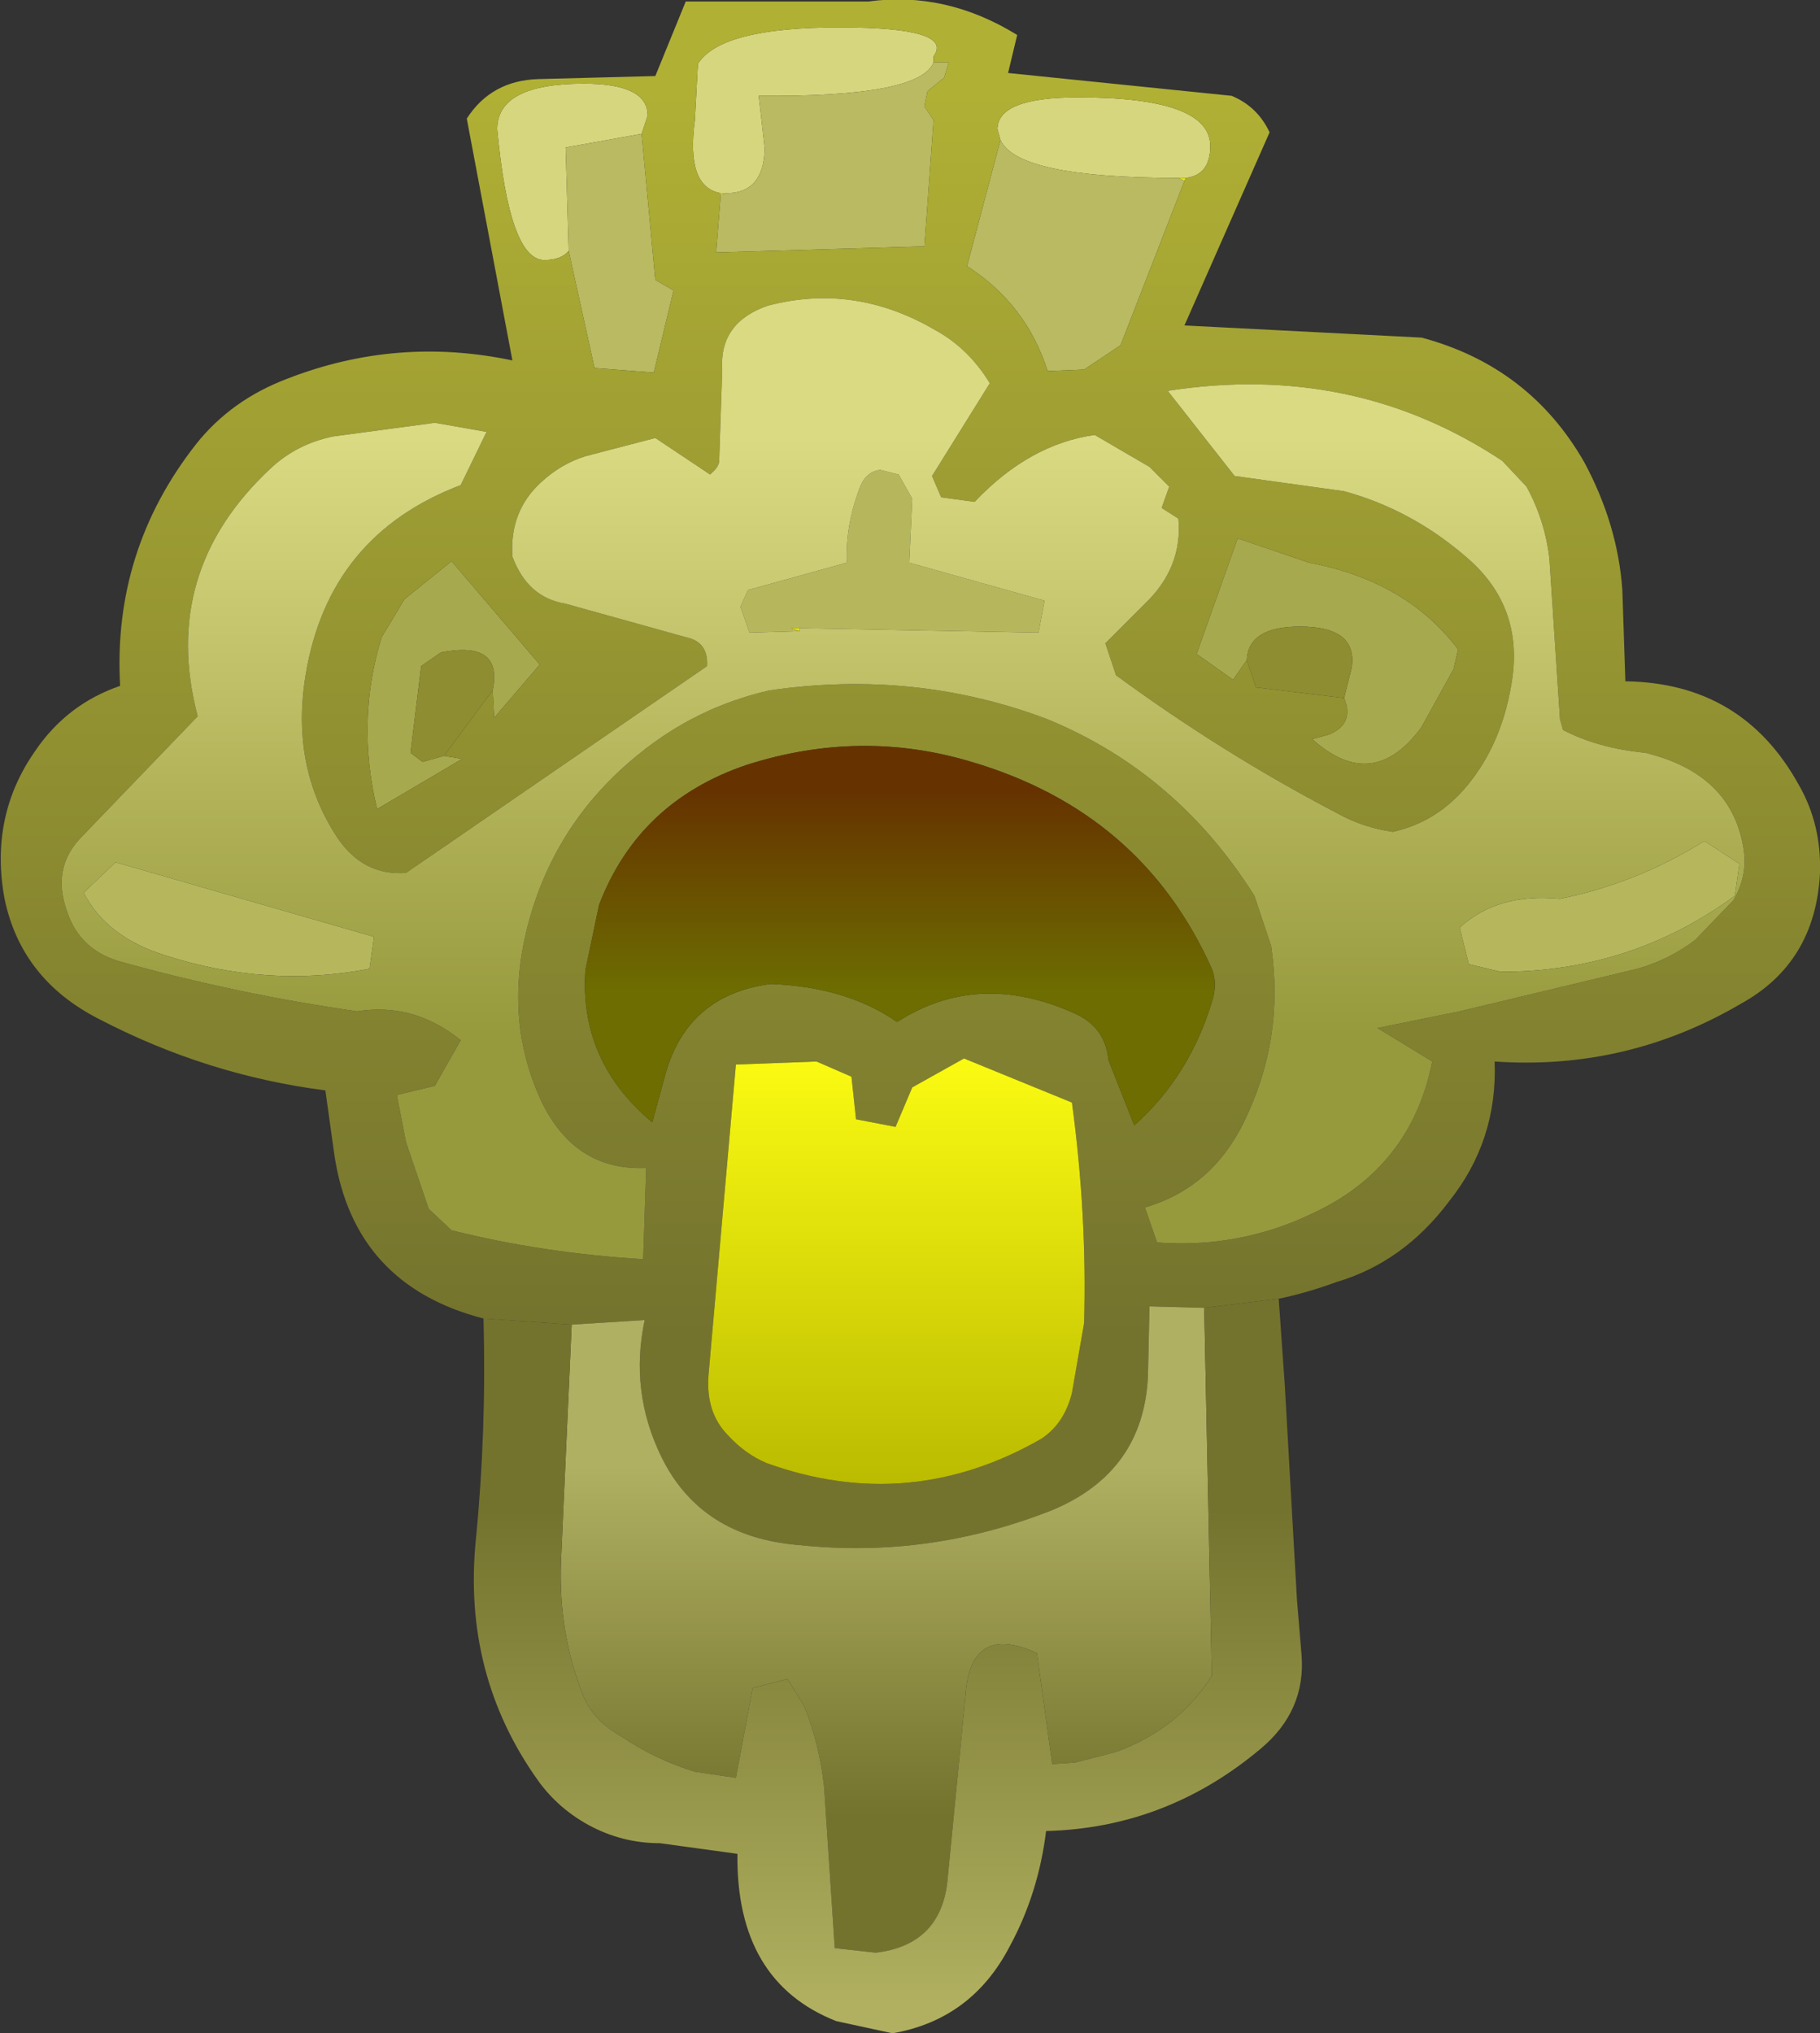 <?xml version="1.0" encoding="UTF-8" standalone="no"?>
<svg xmlns:ffdec="https://www.free-decompiler.com/flash" xmlns:xlink="http://www.w3.org/1999/xlink" ffdec:objectType="shape" height="66.85px" width="59.85px" xmlns="http://www.w3.org/2000/svg">
  <rect width="100%" height="100%" fill="#333333" stroke="none"/>
  <g transform="matrix(1.0, 0.0, 0.0, 1.0, 29.9, 69.85)">
    <path d="M8.85 -64.0 L9.1 -64.0 9.05 -63.9 8.85 -64.0 M-6.2 -63.45 L-6.2 -63.5 -6.0 -63.5 -6.2 -63.45" fill="#e7e70d" fill-rule="evenodd" stroke="none"/>
    <path d="M11.1 -48.15 L10.65 -47.5 9.45 -48.35 10.8 -52.15 13.15 -51.35 Q16.35 -50.75 18.05 -48.5 L17.9 -47.85 16.85 -45.95 Q15.25 -43.75 13.25 -45.55 L13.8 -45.7 Q14.65 -46.05 14.3 -46.9 L14.55 -47.9 Q14.75 -49.25 12.85 -49.25 11.15 -49.25 11.1 -48.15 M-15.3 -45.0 L-14.7 -44.9 -17.5 -43.25 Q-18.2 -46.15 -17.35 -48.9 L-16.6 -50.15 -15.05 -51.4 -12.15 -48.0 -13.65 -46.25 -13.7 -47.15 Q-13.35 -48.8 -15.4 -48.4 L-16.05 -47.95 -16.4 -45.1 -16.0 -44.8 -15.3 -45.0" fill="#a7a94e" fill-rule="evenodd" stroke="none"/>
    <path d="M-3.6 -49.1 L-5.25 -49.05 -5.55 -49.9 -5.3 -50.45 -2.05 -51.35 Q-2.1 -52.55 -1.65 -53.75 -1.45 -54.35 -0.95 -54.4 L-0.35 -54.25 0.1 -53.45 0.0 -51.35 4.45 -50.1 4.25 -49.05 -3.6 -49.2 -3.9 -49.2 -3.6 -49.1 M26.15 -42.2 L27.3 -41.45 27.15 -40.4 Q23.75 -37.9 19.45 -37.9 L18.4 -38.15 18.1 -39.35 Q19.35 -40.5 21.4 -40.3 23.9 -40.8 26.15 -42.2 M-17.6 -39.05 L-17.75 -38.0 Q-21.1 -37.35 -24.5 -38.45 -26.4 -39.05 -27.15 -40.5 L-26.1 -41.5 -17.6 -39.05" fill="#b6b75d" fill-rule="evenodd" stroke="none"/>
    <path d="M3.0 -65.25 L2.9 -65.6 Q2.9 -66.65 5.55 -66.65 9.9 -66.65 9.9 -65.05 9.9 -64.1 9.1 -64.0 L8.85 -64.0 Q3.55 -64.0 3.0 -65.25 M-6.2 -63.5 Q-7.35 -63.7 -7.05 -65.9 L-6.95 -67.75 Q-6.2 -68.95 -2.3 -68.95 1.5 -68.95 0.8 -68.0 L0.8 -67.8 Q0.35 -66.65 -4.95 -66.7 L-4.75 -64.95 Q-4.8 -63.5 -6.0 -63.5 L-6.2 -63.5 M-11.2 -61.6 Q-11.45 -61.3 -12.0 -61.3 -13.15 -61.3 -13.55 -65.6 -13.55 -67.1 -10.7 -67.1 -8.6 -67.1 -8.6 -66.05 L-8.8 -65.45 -11.3 -65.0 -11.2 -61.6" fill="#d6d67e" fill-rule="evenodd" stroke="none"/>
    <path d="M14.3 -46.9 L11.4 -47.25 11.1 -48.15 Q11.15 -49.25 12.85 -49.25 14.75 -49.25 14.55 -47.9 L14.3 -46.9 M-13.7 -47.15 L-15.3 -45.0 -16.0 -44.8 -16.4 -45.1 -16.05 -47.95 -15.4 -48.4 Q-13.35 -48.8 -13.7 -47.15" fill="#8e8d31" fill-rule="evenodd" stroke="none"/>
    <path d="M3.0 -65.25 Q3.55 -64.0 8.85 -64.0 L9.05 -63.9 6.95 -58.5 5.75 -57.7 4.55 -57.65 Q3.85 -59.85 1.9 -61.1 L3.0 -65.25 M0.8 -67.8 L1.3 -67.8 1.15 -67.3 0.6 -66.85 0.5 -66.35 0.8 -65.9 0.5 -61.75 -6.35 -61.55 -6.2 -63.45 -6.0 -63.5 Q-4.8 -63.5 -4.75 -64.95 L-4.95 -66.7 Q0.35 -66.65 0.8 -67.8 M-11.2 -61.6 L-11.3 -65.0 -8.8 -65.45 -8.35 -60.65 -7.75 -60.3 -8.4 -57.6 -10.35 -57.75 -11.2 -61.6" fill="#b9ba61" fill-rule="evenodd" stroke="none"/>
    <path d="M-14.0 -26.5 Q-18.25 -27.6 -18.9 -31.85 L-19.2 -34.0 Q-23.1 -34.5 -26.65 -36.35 -29.2 -37.65 -29.75 -40.3 -30.25 -43.0 -28.75 -45.15 -27.7 -46.7 -25.95 -47.3 -26.2 -51.75 -23.45 -55.25 -22.3 -56.7 -20.45 -57.4 -16.85 -58.8 -13.05 -58.0 L-14.55 -65.95 Q-13.75 -67.2 -12.2 -67.25 L-8.35 -67.35 -7.35 -69.8 -1.35 -69.8 Q1.2 -70.15 3.55 -68.7 L3.25 -67.45 10.6 -66.7 Q11.45 -66.35 11.85 -65.5 L9.05 -59.15 16.85 -58.75 Q20.4 -57.8 22.2 -54.65 23.3 -52.6 23.45 -50.45 L23.55 -47.45 Q27.4 -47.4 29.25 -44.05 30.0 -42.75 29.95 -41.15 29.8 -38.2 27.35 -36.85 23.6 -34.65 19.25 -34.95 19.35 -32.35 17.75 -30.35 16.25 -28.35 14.05 -27.7 13.1 -27.35 12.15 -27.15 L9.7 -26.85 7.9 -26.9 7.85 -24.6 Q7.7 -21.45 4.7 -20.2 0.65 -18.6 -3.6 -19.05 -6.85 -19.3 -8.15 -21.95 -9.2 -24.1 -8.7 -26.45 L-11.1 -26.3 -14.0 -26.5 M9.1 -64.0 Q9.9 -64.1 9.9 -65.05 9.9 -66.65 5.55 -66.65 2.9 -66.65 2.9 -65.6 L3.0 -65.25 1.9 -61.1 Q3.85 -59.85 4.55 -57.65 L5.75 -57.7 6.95 -58.5 9.05 -63.9 9.1 -64.0 M-6.2 -63.45 L-6.35 -61.55 0.5 -61.75 0.8 -65.9 0.5 -66.35 0.6 -66.85 1.15 -67.3 1.3 -67.8 0.8 -67.8 0.8 -68.0 Q1.5 -68.95 -2.3 -68.95 -6.2 -68.95 -6.95 -67.75 L-7.05 -65.9 Q-7.35 -63.7 -6.2 -63.5 L-6.2 -63.45 M2.65 -57.25 Q1.95 -58.4 0.85 -59.0 -1.8 -60.55 -4.65 -59.8 -6.25 -59.25 -6.15 -57.7 L-6.25 -54.7 Q-6.25 -54.5 -6.55 -54.25 L-8.35 -55.45 -10.65 -54.85 Q-11.45 -54.6 -12.1 -54.0 -13.15 -53.05 -13.05 -51.55 -12.55 -50.2 -11.3 -50.0 L-7.35 -48.9 Q-6.6 -48.75 -6.65 -47.95 L-16.55 -41.15 Q-17.95 -41.05 -18.8 -42.3 -20.35 -44.65 -19.85 -47.65 -19.1 -52.25 -14.75 -53.9 L-13.9 -55.65 -15.6 -55.95 -18.95 -55.5 Q-20.15 -55.25 -21.0 -54.45 -24.65 -51.05 -23.4 -46.3 L-27.25 -42.3 Q-28.2 -41.3 -27.7 -39.9 -27.3 -38.65 -26.0 -38.25 -22.05 -37.15 -18.15 -36.6 -16.3 -36.9 -14.75 -35.65 L-15.6 -34.15 -16.85 -33.85 -16.55 -32.3 -15.8 -30.1 -15.05 -29.4 Q-12.05 -28.65 -8.75 -28.45 L-8.65 -31.45 Q-11.0 -31.35 -12.1 -33.65 -13.3 -36.25 -12.6 -39.2 -11.75 -42.75 -8.9 -45.05 -7.0 -46.6 -4.6 -47.15 0.2 -47.85 4.55 -46.2 8.8 -44.45 11.35 -40.4 L11.9 -38.75 Q12.35 -35.7 11.0 -32.95 9.95 -30.8 7.75 -30.15 L8.15 -29.0 Q10.85 -28.8 13.25 -29.95 16.5 -31.45 17.2 -34.95 L15.4 -36.05 18.1 -36.6 23.95 -38.0 Q25.0 -38.3 25.85 -38.95 L27.1 -40.25 Q27.55 -41.0 27.45 -41.85 27.1 -44.4 24.2 -45.1 22.65 -45.25 21.5 -45.85 L21.4 -46.2 21.05 -51.5 Q20.9 -52.75 20.3 -53.85 L19.5 -54.7 Q14.6 -57.95 8.5 -57.0 L10.7 -54.2 14.3 -53.7 Q16.5 -53.1 18.3 -51.55 20.25 -49.9 19.8 -47.35 19.45 -45.25 18.2 -43.85 17.25 -42.8 15.9 -42.5 14.9 -42.65 14.1 -43.1 10.35 -45.05 6.8 -47.65 L6.45 -48.7 7.75 -50.0 Q9.0 -51.2 8.85 -52.8 L8.3 -53.15 8.55 -53.85 7.9 -54.5 6.1 -55.55 Q3.95 -55.25 2.15 -53.35 L1.05 -53.5 0.75 -54.2 2.65 -57.25 M14.3 -46.9 Q14.65 -46.05 13.8 -45.7 L13.25 -45.55 Q15.25 -43.75 16.85 -45.95 L17.9 -47.85 18.05 -48.5 Q16.35 -50.75 13.15 -51.35 L10.8 -52.15 9.45 -48.35 10.65 -47.5 11.1 -48.15 11.4 -47.25 14.3 -46.9 M9.95 -38.0 Q7.65 -43.15 2.05 -44.8 -1.6 -45.9 -5.35 -44.7 -8.9 -43.5 -10.2 -40.1 L-10.65 -37.95 Q-10.85 -34.95 -8.45 -32.95 L-8.0 -34.6 Q-7.25 -37.15 -4.55 -37.5 -2.05 -37.4 -0.4 -36.25 2.25 -37.95 5.4 -36.55 6.45 -36.1 6.55 -35.0 L7.4 -32.85 Q9.2 -34.45 9.95 -36.9 10.15 -37.5 9.95 -38.0 M5.75 -26.35 Q5.85 -29.9 5.35 -33.6 L1.8 -35.05 0.1 -34.1 -0.45 -32.8 -1.75 -33.05 -1.9 -34.45 -3.05 -34.95 -5.7 -34.85 -6.6 -24.65 Q-6.7 -23.4 -5.95 -22.65 -5.4 -22.05 -4.7 -21.75 0.0 -20.05 4.35 -22.55 5.1 -23.05 5.35 -24.05 L5.75 -26.35 M-8.8 -65.45 L-8.6 -66.05 Q-8.6 -67.1 -10.7 -67.1 -13.55 -67.1 -13.55 -65.6 -13.15 -61.3 -12.0 -61.3 -11.45 -61.3 -11.2 -61.6 L-10.35 -57.75 -8.4 -57.6 -7.75 -60.3 -8.35 -60.65 -8.8 -65.45 M-13.7 -47.15 L-13.65 -46.25 -12.15 -48.0 -15.05 -51.4 -16.6 -50.15 -17.35 -48.9 Q-18.2 -46.15 -17.5 -43.25 L-14.7 -44.9 -15.3 -45.0 -13.7 -47.15" fill="url(#gradient0)" fill-rule="evenodd" stroke="none"/>
    <path d="M2.65 -57.25 L0.75 -54.2 1.05 -53.5 2.15 -53.35 Q3.95 -55.25 6.1 -55.55 L7.9 -54.5 8.55 -53.85 8.3 -53.15 8.85 -52.8 Q9.0 -51.2 7.75 -50.0 L6.45 -48.7 6.8 -47.65 Q10.35 -45.05 14.1 -43.1 14.9 -42.65 15.9 -42.5 17.25 -42.8 18.2 -43.85 19.45 -45.25 19.8 -47.35 20.25 -49.9 18.3 -51.55 16.5 -53.1 14.3 -53.7 L10.7 -54.2 8.5 -57.0 Q14.6 -57.95 19.5 -54.7 L20.3 -53.85 Q20.9 -52.75 21.05 -51.5 L21.4 -46.2 21.5 -45.85 Q22.65 -45.25 24.2 -45.1 27.1 -44.4 27.45 -41.85 27.55 -41.0 27.1 -40.25 L25.85 -38.95 Q25.0 -38.3 23.95 -38.0 L18.1 -36.6 15.4 -36.05 17.2 -34.95 Q16.5 -31.45 13.25 -29.95 10.85 -28.8 8.15 -29.0 L7.75 -30.15 Q9.95 -30.8 11.0 -32.95 12.35 -35.7 11.9 -38.75 L11.35 -40.4 Q8.8 -44.45 4.55 -46.2 0.2 -47.85 -4.6 -47.15 -7.0 -46.6 -8.9 -45.05 -11.75 -42.75 -12.6 -39.2 -13.3 -36.25 -12.1 -33.65 -11.0 -31.35 -8.65 -31.45 L-8.75 -28.45 Q-12.05 -28.65 -15.05 -29.4 L-15.8 -30.1 -16.55 -32.3 -16.85 -33.85 -15.6 -34.15 -14.75 -35.65 Q-16.3 -36.9 -18.15 -36.6 -22.05 -37.15 -26.0 -38.25 -27.3 -38.65 -27.7 -39.9 -28.2 -41.3 -27.25 -42.3 L-23.4 -46.3 Q-24.65 -51.05 -21.0 -54.45 -20.15 -55.25 -18.95 -55.5 L-15.6 -55.95 -13.9 -55.65 -14.75 -53.9 Q-19.1 -52.25 -19.85 -47.65 -20.35 -44.65 -18.8 -42.3 -17.95 -41.05 -16.55 -41.15 L-6.65 -47.95 Q-6.6 -48.75 -7.35 -48.9 L-11.3 -50.0 Q-12.55 -50.2 -13.05 -51.55 -13.15 -53.05 -12.1 -54.0 -11.45 -54.6 -10.65 -54.85 L-8.35 -55.45 -6.55 -54.25 Q-6.25 -54.5 -6.25 -54.7 L-6.15 -57.7 Q-6.25 -59.25 -4.65 -59.8 -1.8 -60.55 0.85 -59.0 1.95 -58.4 2.65 -57.25 M-3.6 -49.2 L4.25 -49.05 4.45 -50.1 0.0 -51.35 0.1 -53.45 -0.35 -54.25 -0.95 -54.4 Q-1.45 -54.35 -1.65 -53.75 -2.1 -52.55 -2.05 -51.35 L-5.3 -50.45 -5.55 -49.9 -5.25 -49.05 -3.6 -49.1 -3.6 -49.2 M26.15 -42.2 Q23.9 -40.8 21.4 -40.3 19.35 -40.5 18.1 -39.35 L18.4 -38.15 19.45 -37.9 Q23.75 -37.9 27.15 -40.4 L27.3 -41.45 26.15 -42.2 M-17.6 -39.05 L-26.1 -41.5 -27.15 -40.5 Q-26.4 -39.05 -24.5 -38.45 -21.1 -37.35 -17.75 -38.0 L-17.6 -39.05" fill="url(#gradient1)" fill-rule="evenodd" stroke="none"/>
    <path d="M9.95 -38.0 Q10.15 -37.5 9.95 -36.9 9.2 -34.45 7.4 -32.85 L6.55 -35.0 Q6.45 -36.1 5.4 -36.55 2.25 -37.95 -0.4 -36.25 -2.05 -37.4 -4.55 -37.5 -7.25 -37.15 -8.0 -34.6 L-8.45 -32.95 Q-10.85 -34.95 -10.65 -37.95 L-10.2 -40.1 Q-8.9 -43.5 -5.35 -44.7 -1.6 -45.9 2.05 -44.8 7.65 -43.15 9.95 -38.0" fill="url(#gradient2)" fill-rule="evenodd" stroke="none"/>
    <path d="M5.75 -26.35 L5.35 -24.05 Q5.1 -23.05 4.35 -22.55 0.0 -20.05 -4.7 -21.75 -5.4 -22.05 -5.95 -22.65 -6.7 -23.4 -6.6 -24.65 L-5.7 -34.85 -3.05 -34.95 -1.9 -34.45 -1.75 -33.05 -0.45 -32.8 0.1 -34.1 1.8 -35.05 5.35 -33.6 Q5.85 -29.9 5.75 -26.35" fill="url(#gradient3)" fill-rule="evenodd" stroke="none"/>
    <path d="M-11.1 -26.3 L-8.7 -26.45 Q-9.2 -24.1 -8.15 -21.95 -6.85 -19.3 -3.6 -19.05 0.65 -18.6 4.7 -20.2 7.7 -21.45 7.85 -24.6 L7.9 -26.9 9.7 -26.85 9.95 -14.75 Q8.85 -13.0 6.8 -12.25 L5.45 -11.9 4.7 -11.85 4.2 -15.5 Q2.0 -16.5 1.85 -14.1 L1.25 -7.95 Q1.0 -5.9 -1.1 -5.65 L-2.45 -5.8 -2.8 -11.1 Q-2.95 -12.5 -3.45 -13.75 L-4.0 -14.65 -5.15 -14.35 -5.7 -11.4 -7.05 -11.6 Q-8.35 -12.0 -9.45 -12.75 -10.35 -13.25 -10.7 -14.05 -11.55 -16.15 -11.45 -18.55 L-11.1 -26.3" fill="url(#gradient4)" fill-rule="evenodd" stroke="none"/>
    <path d="M-14.0 -26.5 L-11.1 -26.3 -11.45 -18.55 Q-11.55 -16.15 -10.7 -14.05 -10.35 -13.25 -9.45 -12.75 -8.35 -12.0 -7.05 -11.6 L-5.7 -11.4 -5.15 -14.35 -4.0 -14.65 -3.45 -13.75 Q-2.95 -12.5 -2.8 -11.1 L-2.45 -5.8 -1.1 -5.65 Q1.0 -5.9 1.25 -7.95 L1.85 -14.1 Q2.0 -16.5 4.2 -15.5 L4.7 -11.85 5.45 -11.9 6.8 -12.25 Q8.85 -13.0 9.95 -14.75 L9.7 -26.85 12.15 -27.15 12.35 -24.3 12.75 -17.25 12.9 -15.45 Q13.05 -13.6 11.55 -12.35 8.45 -9.75 4.5 -9.65 4.25 -7.6 3.3 -5.85 2.05 -3.45 -0.55 -3.0 L-2.4 -3.4 Q-5.7 -4.7 -5.65 -8.9 L-8.2 -9.25 Q-9.45 -9.25 -10.55 -9.85 -11.55 -10.4 -12.2 -11.3 -14.7 -14.8 -14.25 -19.25 -13.9 -22.8 -14.0 -26.5" fill="url(#gradient5)" fill-rule="evenodd" stroke="none"/>
    <path d="M-3.6 -49.2 L-3.6 -49.1 -3.6 -49.2" fill="url(#gradient6)" fill-rule="evenodd" stroke="none"/>
    <path d="M-3.6 -49.1 L-3.9 -49.2 -3.6 -49.2 -3.6 -49.1" fill="url(#gradient7)" fill-rule="evenodd" stroke="none"/>
  </g>
  <defs>
    <linearGradient gradientTransform="matrix(0.0, 0.025, -0.037, 0.0, 0.05, -46.4)" gradientUnits="userSpaceOnUse" id="gradient0" spreadMethod="pad" x1="-819.2" x2="819.2">
      <stop offset="0.0" stop-color="#b0b035"/>
      <stop offset="1.0" stop-color="#74732e"/>
    </linearGradient>
    <linearGradient gradientTransform="matrix(0.0, 0.012, -0.034, 0.0, 0.05, -45.65)" gradientUnits="userSpaceOnUse" id="gradient1" spreadMethod="pad" x1="-819.2" x2="819.2">
      <stop offset="0.0" stop-color="#dada83"/>
      <stop offset="1.0" stop-color="#97993d"/>
    </linearGradient>
    <linearGradient gradientTransform="matrix(0.0, 0.004, -0.013, 0.0, -0.35, -40.5)" gradientUnits="userSpaceOnUse" id="gradient2" spreadMethod="pad" x1="-819.2" x2="819.2">
      <stop offset="0.0" stop-color="#663300"/>
      <stop offset="0.992" stop-color="#6d6d01"/>
    </linearGradient>
    <linearGradient gradientTransform="matrix(0.0, 0.009, -0.008, 0.0, -0.4, -28.25)" gradientUnits="userSpaceOnUse" id="gradient3" spreadMethod="pad" x1="-819.2" x2="819.2">
      <stop offset="0.0" stop-color="#fdfd13"/>
      <stop offset="1.0" stop-color="#baba01"/>
    </linearGradient>
    <linearGradient gradientTransform="matrix(0.0, 0.007, -0.013, 0.0, -0.65, -15.9)" gradientUnits="userSpaceOnUse" id="gradient4" spreadMethod="pad" x1="-819.2" x2="819.2">
      <stop offset="0.0" stop-color="#b0b062"/>
      <stop offset="1.0" stop-color="#74732e"/>
    </linearGradient>
    <linearGradient gradientTransform="matrix(0.0, -0.01, 0.017, 0.0, -0.8, -12.05)" gradientUnits="userSpaceOnUse" id="gradient5" spreadMethod="pad" x1="-819.2" x2="819.2">
      <stop offset="0.008" stop-color="#b0b060"/>
      <stop offset="1.0" stop-color="#74732e"/>
    </linearGradient>
    <linearGradient gradientTransform="matrix(0.0, 0.012, -0.034, 0.0, 0.05, -45.65)" gradientUnits="userSpaceOnUse" id="gradient6" spreadMethod="pad" x1="-819.2" x2="819.2">
      <stop offset="0.0" stop-color="#c9cc51"/>
      <stop offset="1.0" stop-color="#97993d"/>
    </linearGradient>
    <linearGradient gradientTransform="matrix(0.0, 0.012, -0.034, 0.0, 0.05, -45.65)" gradientUnits="userSpaceOnUse" id="gradient7" spreadMethod="pad" x1="-819.2" x2="819.2">
      <stop offset="0.0" stop-color="#fdfd13"/>
      <stop offset="1.0" stop-color="#baba01"/>
    </linearGradient>
  </defs>
</svg>
